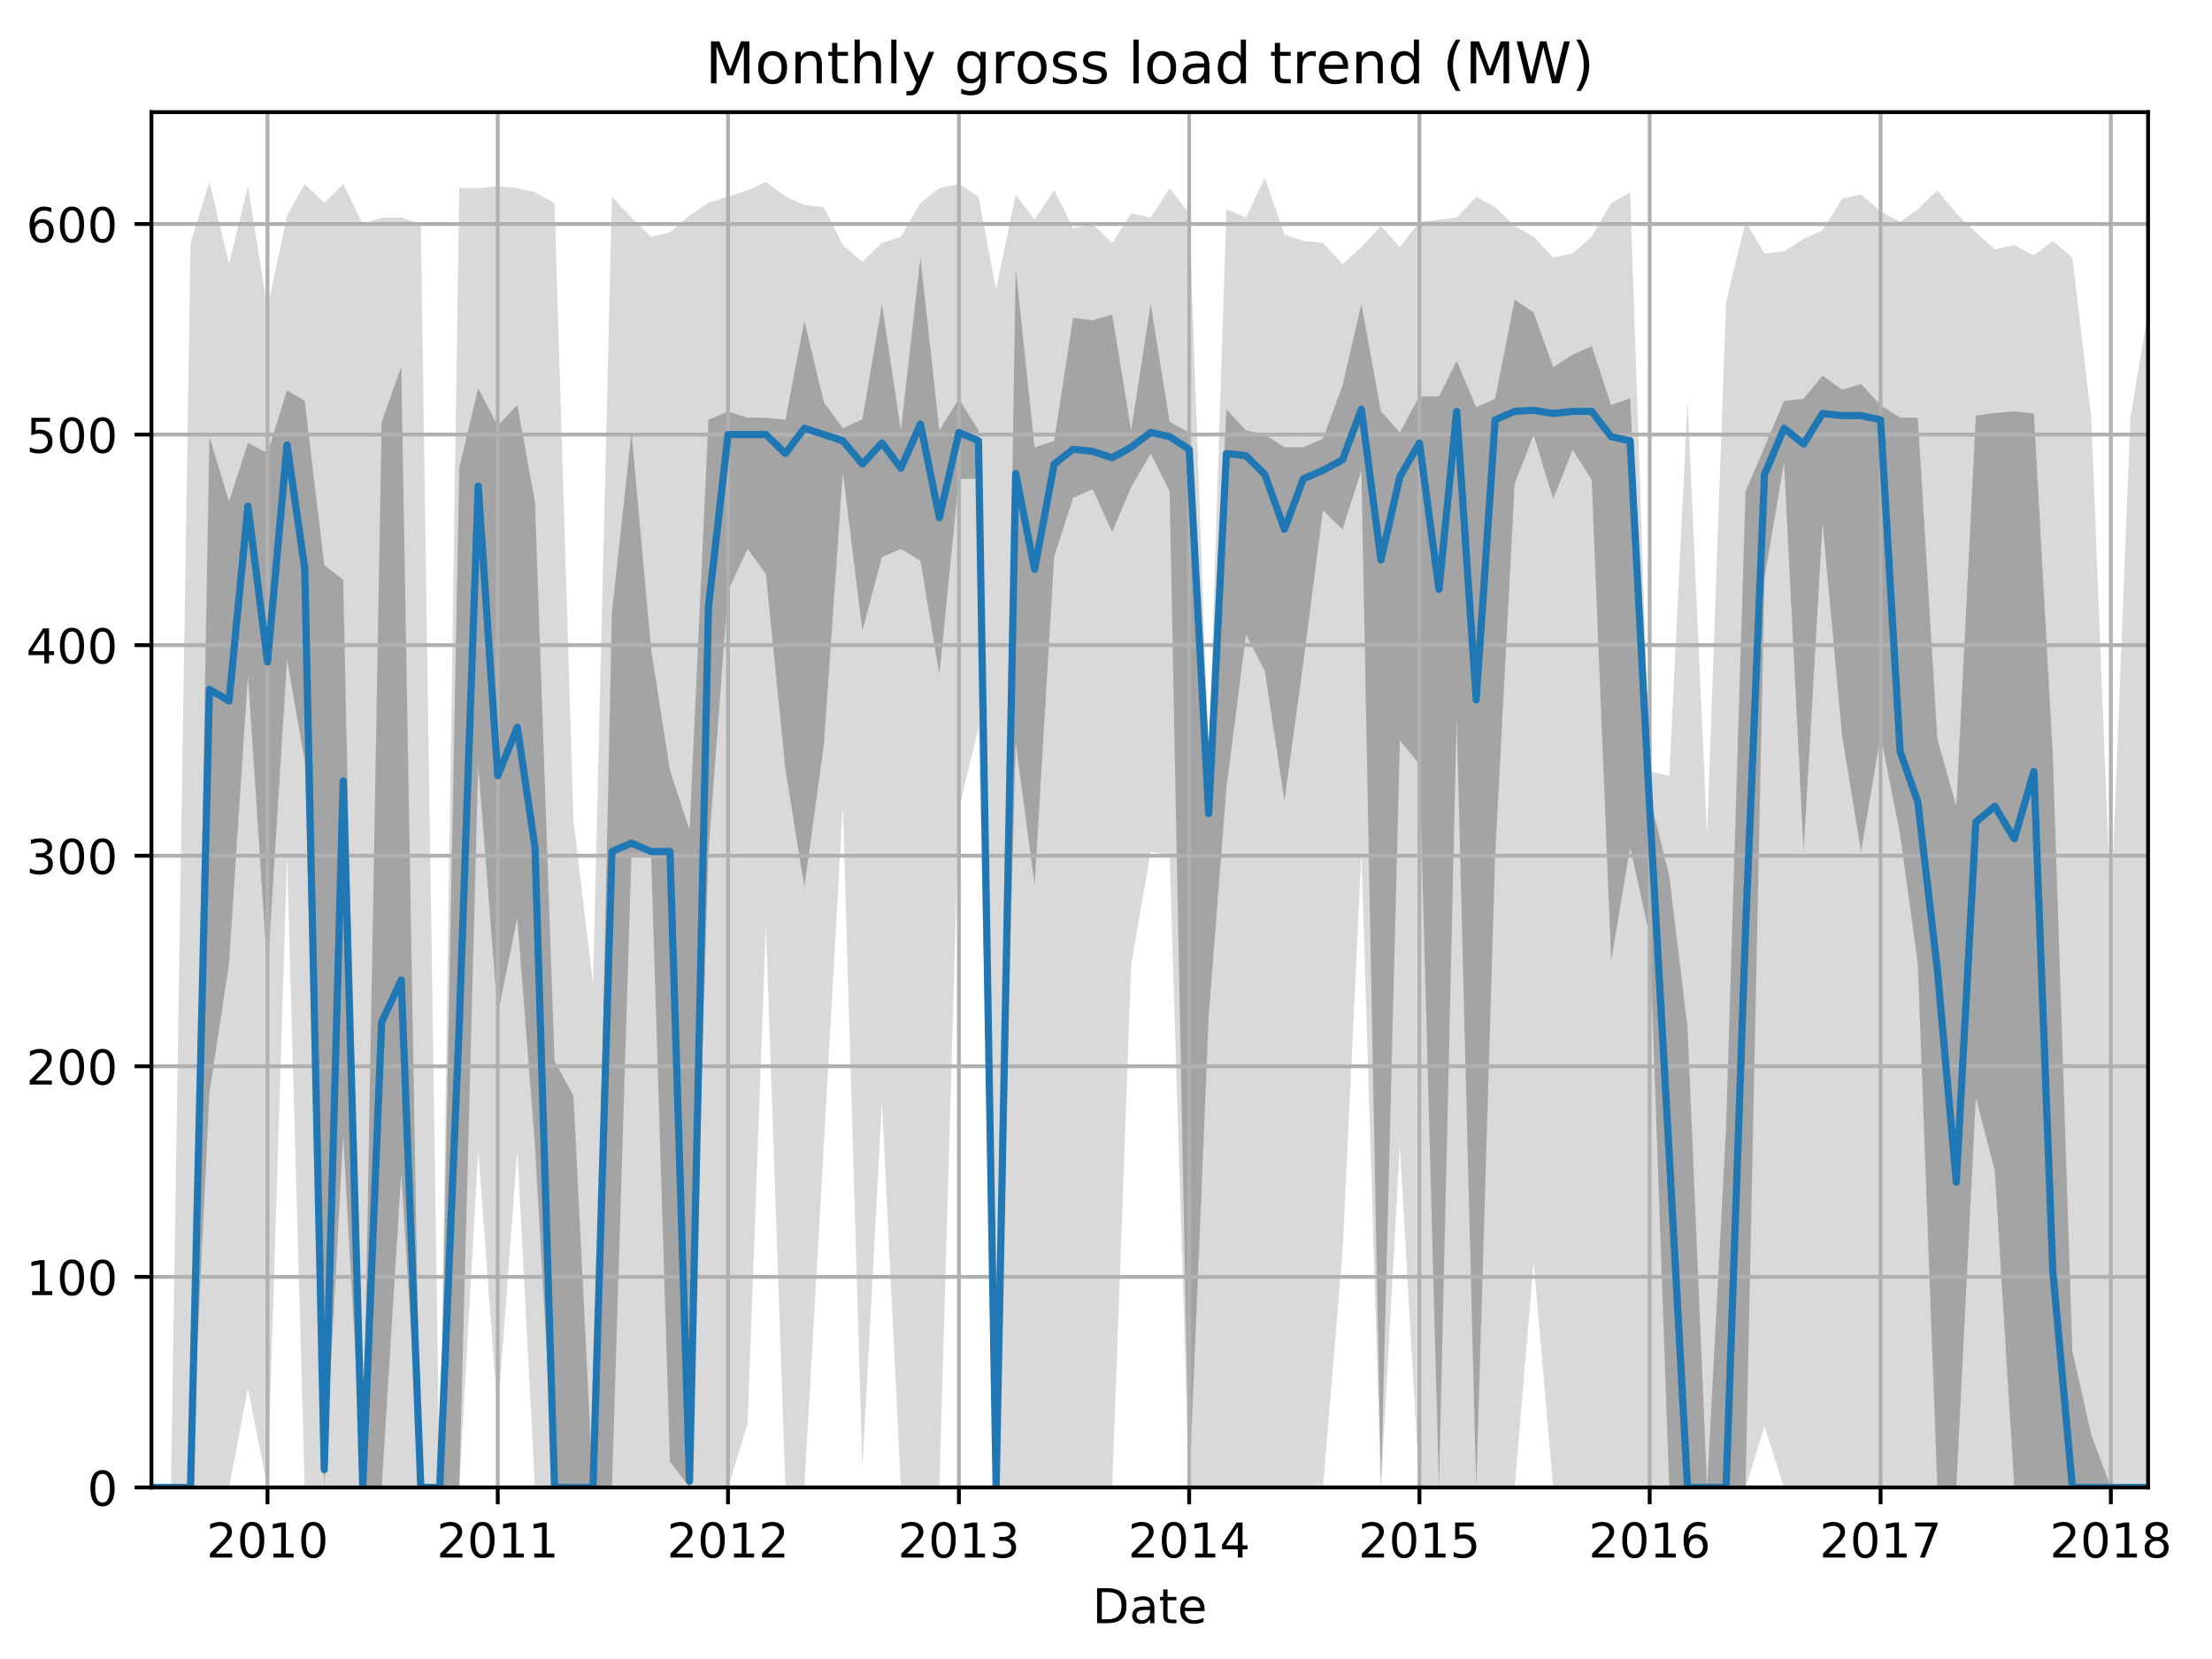 <?xml version="1.0" encoding="utf-8" standalone="no"?>
<!DOCTYPE svg PUBLIC "-//W3C//DTD SVG 1.1//EN"
  "http://www.w3.org/Graphics/SVG/1.1/DTD/svg11.dtd">
<!-- Created with matplotlib (http://matplotlib.org/) -->
<svg height="345.6pt" version="1.1" viewBox="0 0 460.8 345.6" width="460.8pt" xmlns="http://www.w3.org/2000/svg" xmlns:xlink="http://www.w3.org/1999/xlink">
 <defs>
  <style type="text/css">
*{stroke-linecap:butt;stroke-linejoin:round;}
  </style>
 </defs>
 <g id="figure_1">
  <g id="patch_1">
   <path d="M 0 345.6 
L 460.8 345.6 
L 460.8 0 
L 0 0 
z
" style="fill:none;"/>
  </g>
  <g id="axes_1">
   <g id="patch_2">
    <path d="M 31.543 309.863 
L 447.48 309.863 
L 447.48 23.365 
L 31.543 23.365 
z
" style="fill:none;"/>
   </g>
   <g id="PolyCollection_1">
    <path clip-path="url(#pc21e865054)" d="M 31.543 309.863 
L 31.543 309.863 
L 35.617 309.863 
L 39.691 309.863 
L 43.633 309.863 
L 47.707 309.863 
L 51.65 289.246 
L 55.724 309.863 
L 59.798 178.7 
L 63.477 309.863 
L 67.551 309.863 
L 71.494 309.863 
L 75.568 309.863 
L 79.51 309.863 
L 83.584 309.863 
L 87.658 309.863 
L 91.601 309.863 
L 95.675 309.863 
L 99.617 239.676 
L 103.691 294.51 
L 107.765 239.676 
L 111.445 309.863 
L 115.519 309.863 
L 119.461 309.863 
L 123.535 309.863 
L 127.478 309.863 
L 131.552 309.863 
L 135.626 309.863 
L 139.568 309.863 
L 143.642 309.863 
L 147.585 309.863 
L 151.659 309.863 
L 155.733 296.703 
L 159.544 192.737 
L 163.618 309.863 
L 167.56 309.863 
L 171.634 238.36 
L 175.577 167.733 
L 179.651 305.915 
L 183.725 229.586 
L 187.667 309.863 
L 191.741 309.863 
L 195.684 309.863 
L 199.758 168.61 
L 203.832 151.502 
L 207.511 309.863 
L 211.585 309.863 
L 215.528 309.863 
L 219.602 309.863 
L 223.544 309.863 
L 227.618 309.863 
L 231.692 309.863 
L 235.635 201.072 
L 239.709 177.384 
L 243.651 178.261 
L 247.725 309.863 
L 251.799 309.863 
L 255.479 309.863 
L 259.553 309.863 
L 263.495 309.863 
L 267.569 309.863 
L 271.512 309.863 
L 275.586 309.863 
L 279.66 261.171 
L 283.602 177.822 
L 287.676 309.863 
L 291.619 238.798 
L 295.693 309.863 
L 299.767 309.863 
L 303.446 309.863 
L 307.52 309.863 
L 311.463 309.863 
L 315.537 309.863 
L 319.479 262.925 
L 323.553 309.863 
L 327.627 309.863 
L 331.57 309.863 
L 335.644 309.863 
L 339.586 309.863 
L 343.66 309.863 
L 347.734 309.863 
L 351.545 309.863 
L 355.619 309.863 
L 359.562 309.863 
L 363.636 309.863 
L 367.578 297.142 
L 371.652 309.863 
L 375.726 309.863 
L 379.668 309.863 
L 383.742 309.863 
L 387.685 309.863 
L 391.759 309.863 
L 395.833 309.863 
L 399.513 309.863 
L 403.586 309.863 
L 407.529 309.863 
L 411.603 309.863 
L 415.546 309.863 
L 419.619 309.863 
L 423.693 309.863 
L 427.636 309.863 
L 431.71 309.863 
L 435.652 309.863 
L 439.726 309.863 
L 443.8 309.863 
L 447.48 309.863 
L 447.48 65.083 
L 447.48 65.083 
L 443.8 87.017 
L 439.726 190.105 
L 435.652 87.017 
L 431.71 53.677 
L 427.636 50.168 
L 423.693 53.239 
L 419.619 51.045 
L 415.546 51.923 
L 411.603 48.413 
L 407.529 44.465 
L 403.586 39.64 
L 399.513 43.588 
L 395.833 46.22 
L 391.759 44.027 
L 387.685 40.517 
L 383.742 41.395 
L 379.668 47.975 
L 375.726 49.729 
L 371.652 52.361 
L 367.578 52.8 
L 363.636 46.22 
L 359.562 62.89 
L 355.619 173.874 
L 351.545 83.507 
L 347.734 161.591 
L 343.66 160.714 
L 339.586 40.079 
L 335.644 42.272 
L 331.57 49.291 
L 327.627 52.8 
L 323.553 53.677 
L 319.479 49.291 
L 315.537 47.097 
L 311.463 43.149 
L 307.52 40.956 
L 303.446 45.343 
L 299.767 45.781 
L 295.693 46.22 
L 291.619 51.484 
L 287.676 47.097 
L 283.602 51.484 
L 279.66 54.993 
L 275.586 50.607 
L 271.512 50.168 
L 267.569 48.852 
L 263.495 37.008 
L 259.553 45.343 
L 255.479 43.588 
L 251.799 158.082 
L 247.725 44.465 
L 243.651 39.201 
L 239.709 45.343 
L 235.635 44.465 
L 231.692 50.607 
L 227.618 46.659 
L 223.544 47.536 
L 219.602 39.64 
L 215.528 45.781 
L 211.585 40.517 
L 207.511 60.258 
L 203.832 40.956 
L 199.758 38.324 
L 195.684 39.201 
L 191.741 42.272 
L 187.667 49.291 
L 183.725 50.607 
L 179.651 54.555 
L 175.577 51.045 
L 171.634 43.149 
L 167.56 42.711 
L 163.618 40.956 
L 159.544 37.885 
L 155.733 39.64 
L 151.659 40.956 
L 147.585 42.272 
L 143.642 44.904 
L 139.568 48.413 
L 135.626 49.291 
L 131.552 45.343 
L 127.478 40.956 
L 123.535 205.02 
L 119.461 170.804 
L 115.519 42.272 
L 111.445 40.079 
L 107.765 39.201 
L 103.691 38.763 
L 99.617 39.201 
L 95.675 39.201 
L 91.601 309.863 
L 87.658 46.659 
L 83.584 45.343 
L 79.51 45.343 
L 75.568 46.659 
L 71.494 38.324 
L 67.551 42.272 
L 63.477 38.324 
L 59.798 44.904 
L 55.724 64.206 
L 51.65 38.763 
L 47.707 54.993 
L 43.633 37.885 
L 39.691 50.607 
L 35.617 309.863 
L 31.543 309.863 
z
" style="fill:#808080;fill-opacity:0.3;"/>
   </g>
   <g id="PolyCollection_2">
    <path clip-path="url(#pc21e865054)" d="M 31.543 309.863 
L 31.543 309.863 
L 35.617 309.863 
L 39.691 309.863 
L 43.633 227.612 
L 47.707 200.743 
L 51.65 140.645 
L 55.724 202.388 
L 59.798 137.464 
L 63.477 158.521 
L 67.551 309.863 
L 71.494 236.605 
L 75.568 309.863 
L 79.51 309.863 
L 83.584 244.282 
L 87.658 309.863 
L 91.601 309.863 
L 95.675 309.863 
L 99.617 159.398 
L 103.691 211.271 
L 107.765 191.202 
L 111.445 238.798 
L 115.519 309.863 
L 119.461 309.863 
L 123.535 309.863 
L 127.478 309.863 
L 131.552 177.822 
L 135.626 177.822 
L 139.568 304.49 
L 143.642 309.863 
L 147.585 177.384 
L 151.659 123.098 
L 155.733 114.324 
L 159.544 119.588 
L 163.618 160.275 
L 167.56 184.841 
L 171.634 155.011 
L 175.577 98.422 
L 179.651 131.433 
L 183.725 116.079 
L 187.667 114.324 
L 191.741 116.847 
L 195.684 140.535 
L 199.758 99.738 
L 203.832 99.738 
L 207.511 309.863 
L 211.585 154.792 
L 215.528 184.403 
L 219.602 115.969 
L 223.544 103.686 
L 227.618 101.932 
L 231.692 110.815 
L 235.635 101.493 
L 239.709 94.474 
L 243.651 102.37 
L 247.725 309.863 
L 251.799 211.6 
L 255.479 164.223 
L 259.553 132.2 
L 263.495 139.767 
L 267.569 166.856 
L 271.512 138.013 
L 275.586 106.318 
L 279.66 110.267 
L 283.602 97.984 
L 287.676 309.863 
L 291.619 154.244 
L 295.693 159.179 
L 299.767 309.863 
L 303.446 149.857 
L 307.52 309.863 
L 311.463 178.371 
L 315.537 100.725 
L 319.479 90.636 
L 323.553 103.906 
L 327.627 93.707 
L 331.57 99.958 
L 335.644 200.195 
L 339.586 176.506 
L 343.66 194.931 
L 347.734 309.863 
L 351.545 309.863 
L 355.619 309.863 
L 359.562 309.863 
L 363.636 309.863 
L 367.578 120.466 
L 371.652 96.339 
L 375.726 177.384 
L 379.668 108.95 
L 383.742 153.257 
L 387.685 177.384 
L 391.759 153.257 
L 395.833 173.874 
L 399.513 200.743 
L 403.586 309.863 
L 407.529 309.863 
L 411.603 228.709 
L 415.546 243.843 
L 419.619 309.863 
L 423.693 309.863 
L 427.636 309.863 
L 431.71 309.863 
L 435.652 309.863 
L 439.726 309.863 
L 443.8 309.863 
L 447.48 309.863 
L 447.48 309.863 
L 447.48 309.863 
L 443.8 309.863 
L 439.726 309.863 
L 435.652 298.897 
L 431.71 281.459 
L 427.636 157.095 
L 423.693 86.139 
L 419.619 85.701 
L 415.546 86.03 
L 411.603 86.578 
L 407.529 167.952 
L 403.586 153.915 
L 399.513 87.017 
L 395.833 87.017 
L 391.759 84.385 
L 387.685 79.998 
L 383.742 81.204 
L 379.668 78.243 
L 375.726 83.069 
L 371.652 83.507 
L 367.578 93.158 
L 363.636 102.37 
L 359.562 235.179 
L 355.619 309.863 
L 351.545 214.013 
L 347.734 182.428 
L 343.66 165.978 
L 339.586 82.959 
L 335.644 84.385 
L 331.57 72.102 
L 327.627 73.857 
L 323.553 76.489 
L 319.479 65.083 
L 315.537 62.451 
L 311.463 83.069 
L 307.52 84.823 
L 303.446 75.173 
L 299.767 82.63 
L 295.693 82.52 
L 291.619 90.087 
L 287.676 85.701 
L 283.602 63.328 
L 279.66 80.327 
L 275.586 91.403 
L 271.512 93.158 
L 267.569 93.158 
L 263.495 90.526 
L 259.553 89.649 
L 255.479 85.262 
L 251.799 165.869 
L 247.725 90.087 
L 243.651 87.894 
L 239.709 63.328 
L 235.635 89.649 
L 231.692 65.522 
L 227.618 66.728 
L 223.544 66.18 
L 219.602 91.842 
L 215.528 93.158 
L 211.585 55.871 
L 207.511 309.863 
L 203.832 89.649 
L 199.758 83.069 
L 195.684 89.649 
L 191.741 53.677 
L 187.667 89.649 
L 183.725 63.328 
L 179.651 87.346 
L 175.577 89.21 
L 171.634 83.836 
L 167.56 66.838 
L 163.618 87.455 
L 159.544 87.017 
L 155.733 87.017 
L 151.659 85.701 
L 147.585 87.455 
L 143.642 172.887 
L 139.568 160.495 
L 135.626 135.161 
L 131.552 89.978 
L 127.478 127.594 
L 123.535 309.863 
L 119.461 228.27 
L 115.519 221.032 
L 111.445 104.564 
L 107.765 84.385 
L 103.691 88.662 
L 99.617 80.875 
L 95.675 97.435 
L 91.601 309.863 
L 87.658 309.863 
L 83.584 76.379 
L 79.51 87.894 
L 75.568 309.863 
L 71.494 120.795 
L 67.551 117.724 
L 63.477 83.507 
L 59.798 81.314 
L 55.724 94.365 
L 51.65 92.281 
L 47.707 104.454 
L 43.633 90.965 
L 39.691 309.863 
L 35.617 309.863 
L 31.543 309.863 
z
" style="fill:#808080;fill-opacity:0.6;"/>
   </g>
   <g id="matplotlib.axis_1">
    <g id="xtick_1">
     <g id="line2d_1">
      <path clip-path="url(#pc21e865054)" d="M 55.724 309.863 
L 55.724 23.365 
" style="fill:none;stroke:#b0b0b0;stroke-linecap:square;stroke-width:0.8;"/>
     </g>
     <g id="line2d_2">
      <defs>
       <path d="M 0 0 
L 0 3.5 
" id="m95a61b7a6d" style="stroke:#000000;stroke-width:0.8;"/>
      </defs>
      <g>
       <use style="stroke:#000000;stroke-width:0.8;" x="55.724" xlink:href="#m95a61b7a6d" y="309.863"/>
      </g>
     </g>
     <g id="text_1">
      <!-- 2010 -->
      <defs>
       <path d="M 19.188 8.297 
L 53.609 8.297 
L 53.609 0 
L 7.328 0 
L 7.328 8.297 
Q 12.938 14.109 22.625 23.891 
Q 32.328 33.688 34.812 36.531 
Q 39.547 41.844 41.422 45.531 
Q 43.312 49.219 43.312 52.781 
Q 43.312 58.594 39.234 62.25 
Q 35.156 65.922 28.609 65.922 
Q 23.969 65.922 18.812 64.312 
Q 13.672 62.703 7.812 59.422 
L 7.812 69.391 
Q 13.766 71.781 18.938 73 
Q 24.125 74.219 28.422 74.219 
Q 39.75 74.219 46.484 68.547 
Q 53.219 62.891 53.219 53.422 
Q 53.219 48.922 51.531 44.891 
Q 49.859 40.875 45.406 35.406 
Q 44.188 33.984 37.641 27.219 
Q 31.109 20.453 19.188 8.297 
z
" id="DejaVuSans-32"/>
       <path d="M 31.781 66.406 
Q 24.172 66.406 20.328 58.906 
Q 16.5 51.422 16.5 36.375 
Q 16.5 21.391 20.328 13.891 
Q 24.172 6.391 31.781 6.391 
Q 39.453 6.391 43.281 13.891 
Q 47.125 21.391 47.125 36.375 
Q 47.125 51.422 43.281 58.906 
Q 39.453 66.406 31.781 66.406 
z
M 31.781 74.219 
Q 44.047 74.219 50.516 64.516 
Q 56.984 54.828 56.984 36.375 
Q 56.984 17.969 50.516 8.266 
Q 44.047 -1.422 31.781 -1.422 
Q 19.531 -1.422 13.062 8.266 
Q 6.594 17.969 6.594 36.375 
Q 6.594 54.828 13.062 64.516 
Q 19.531 74.219 31.781 74.219 
z
" id="DejaVuSans-30"/>
       <path d="M 12.406 8.297 
L 28.516 8.297 
L 28.516 63.922 
L 10.984 60.406 
L 10.984 69.391 
L 28.422 72.906 
L 38.281 72.906 
L 38.281 8.297 
L 54.391 8.297 
L 54.391 0 
L 12.406 0 
z
" id="DejaVuSans-31"/>
      </defs>
      <g transform="translate(42.999 324.462)scale(0.1 -0.1)">
       <use xlink:href="#DejaVuSans-32"/>
       <use x="63.623" xlink:href="#DejaVuSans-30"/>
       <use x="127.246" xlink:href="#DejaVuSans-31"/>
       <use x="190.869" xlink:href="#DejaVuSans-30"/>
      </g>
     </g>
    </g>
    <g id="xtick_2">
     <g id="line2d_3">
      <path clip-path="url(#pc21e865054)" d="M 103.691 309.863 
L 103.691 23.365 
" style="fill:none;stroke:#b0b0b0;stroke-linecap:square;stroke-width:0.8;"/>
     </g>
     <g id="line2d_4">
      <g>
       <use style="stroke:#000000;stroke-width:0.8;" x="103.691" xlink:href="#m95a61b7a6d" y="309.863"/>
      </g>
     </g>
     <g id="text_2">
      <!-- 2011 -->
      <g transform="translate(90.966 324.462)scale(0.1 -0.1)">
       <use xlink:href="#DejaVuSans-32"/>
       <use x="63.623" xlink:href="#DejaVuSans-30"/>
       <use x="127.246" xlink:href="#DejaVuSans-31"/>
       <use x="190.869" xlink:href="#DejaVuSans-31"/>
      </g>
     </g>
    </g>
    <g id="xtick_3">
     <g id="line2d_5">
      <path clip-path="url(#pc21e865054)" d="M 151.659 309.863 
L 151.659 23.365 
" style="fill:none;stroke:#b0b0b0;stroke-linecap:square;stroke-width:0.8;"/>
     </g>
     <g id="line2d_6">
      <g>
       <use style="stroke:#000000;stroke-width:0.8;" x="151.659" xlink:href="#m95a61b7a6d" y="309.863"/>
      </g>
     </g>
     <g id="text_3">
      <!-- 2012 -->
      <g transform="translate(138.934 324.462)scale(0.1 -0.1)">
       <use xlink:href="#DejaVuSans-32"/>
       <use x="63.623" xlink:href="#DejaVuSans-30"/>
       <use x="127.246" xlink:href="#DejaVuSans-31"/>
       <use x="190.869" xlink:href="#DejaVuSans-32"/>
      </g>
     </g>
    </g>
    <g id="xtick_4">
     <g id="line2d_7">
      <path clip-path="url(#pc21e865054)" d="M 199.758 309.863 
L 199.758 23.365 
" style="fill:none;stroke:#b0b0b0;stroke-linecap:square;stroke-width:0.8;"/>
     </g>
     <g id="line2d_8">
      <g>
       <use style="stroke:#000000;stroke-width:0.8;" x="199.758" xlink:href="#m95a61b7a6d" y="309.863"/>
      </g>
     </g>
     <g id="text_4">
      <!-- 2013 -->
      <defs>
       <path d="M 40.578 39.312 
Q 47.656 37.797 51.625 33 
Q 55.609 28.219 55.609 21.188 
Q 55.609 10.406 48.188 4.484 
Q 40.766 -1.422 27.094 -1.422 
Q 22.516 -1.422 17.656 -0.516 
Q 12.797 0.391 7.625 2.203 
L 7.625 11.719 
Q 11.719 9.328 16.594 8.109 
Q 21.484 6.891 26.812 6.891 
Q 36.078 6.891 40.938 10.547 
Q 45.797 14.203 45.797 21.188 
Q 45.797 27.641 41.281 31.266 
Q 36.766 34.906 28.719 34.906 
L 20.219 34.906 
L 20.219 43.016 
L 29.109 43.016 
Q 36.375 43.016 40.234 45.922 
Q 44.094 48.828 44.094 54.297 
Q 44.094 59.906 40.109 62.906 
Q 36.141 65.922 28.719 65.922 
Q 24.656 65.922 20.016 65.031 
Q 15.375 64.156 9.812 62.312 
L 9.812 71.094 
Q 15.438 72.656 20.344 73.438 
Q 25.25 74.219 29.594 74.219 
Q 40.828 74.219 47.359 69.109 
Q 53.906 64.016 53.906 55.328 
Q 53.906 49.266 50.438 45.094 
Q 46.969 40.922 40.578 39.312 
z
" id="DejaVuSans-33"/>
      </defs>
      <g transform="translate(187.033 324.462)scale(0.1 -0.1)">
       <use xlink:href="#DejaVuSans-32"/>
       <use x="63.623" xlink:href="#DejaVuSans-30"/>
       <use x="127.246" xlink:href="#DejaVuSans-31"/>
       <use x="190.869" xlink:href="#DejaVuSans-33"/>
      </g>
     </g>
    </g>
    <g id="xtick_5">
     <g id="line2d_9">
      <path clip-path="url(#pc21e865054)" d="M 247.725 309.863 
L 247.725 23.365 
" style="fill:none;stroke:#b0b0b0;stroke-linecap:square;stroke-width:0.8;"/>
     </g>
     <g id="line2d_10">
      <g>
       <use style="stroke:#000000;stroke-width:0.8;" x="247.725" xlink:href="#m95a61b7a6d" y="309.863"/>
      </g>
     </g>
     <g id="text_5">
      <!-- 2014 -->
      <defs>
       <path d="M 37.797 64.312 
L 12.891 25.391 
L 37.797 25.391 
z
M 35.203 72.906 
L 47.609 72.906 
L 47.609 25.391 
L 58.016 25.391 
L 58.016 17.188 
L 47.609 17.188 
L 47.609 0 
L 37.797 0 
L 37.797 17.188 
L 4.891 17.188 
L 4.891 26.703 
z
" id="DejaVuSans-34"/>
      </defs>
      <g transform="translate(235 324.462)scale(0.1 -0.1)">
       <use xlink:href="#DejaVuSans-32"/>
       <use x="63.623" xlink:href="#DejaVuSans-30"/>
       <use x="127.246" xlink:href="#DejaVuSans-31"/>
       <use x="190.869" xlink:href="#DejaVuSans-34"/>
      </g>
     </g>
    </g>
    <g id="xtick_6">
     <g id="line2d_11">
      <path clip-path="url(#pc21e865054)" d="M 295.693 309.863 
L 295.693 23.365 
" style="fill:none;stroke:#b0b0b0;stroke-linecap:square;stroke-width:0.8;"/>
     </g>
     <g id="line2d_12">
      <g>
       <use style="stroke:#000000;stroke-width:0.8;" x="295.693" xlink:href="#m95a61b7a6d" y="309.863"/>
      </g>
     </g>
     <g id="text_6">
      <!-- 2015 -->
      <defs>
       <path d="M 10.797 72.906 
L 49.516 72.906 
L 49.516 64.594 
L 19.828 64.594 
L 19.828 46.734 
Q 21.969 47.469 24.109 47.828 
Q 26.266 48.188 28.422 48.188 
Q 40.625 48.188 47.75 41.5 
Q 54.891 34.812 54.891 23.391 
Q 54.891 11.625 47.562 5.094 
Q 40.234 -1.422 26.906 -1.422 
Q 22.312 -1.422 17.547 -0.641 
Q 12.797 0.141 7.719 1.703 
L 7.719 11.625 
Q 12.109 9.234 16.797 8.062 
Q 21.484 6.891 26.703 6.891 
Q 35.156 6.891 40.078 11.328 
Q 45.016 15.766 45.016 23.391 
Q 45.016 31 40.078 35.438 
Q 35.156 39.891 26.703 39.891 
Q 22.75 39.891 18.812 39.016 
Q 14.891 38.141 10.797 36.281 
z
" id="DejaVuSans-35"/>
      </defs>
      <g transform="translate(282.968 324.462)scale(0.1 -0.1)">
       <use xlink:href="#DejaVuSans-32"/>
       <use x="63.623" xlink:href="#DejaVuSans-30"/>
       <use x="127.246" xlink:href="#DejaVuSans-31"/>
       <use x="190.869" xlink:href="#DejaVuSans-35"/>
      </g>
     </g>
    </g>
    <g id="xtick_7">
     <g id="line2d_13">
      <path clip-path="url(#pc21e865054)" d="M 343.66 309.863 
L 343.66 23.365 
" style="fill:none;stroke:#b0b0b0;stroke-linecap:square;stroke-width:0.8;"/>
     </g>
     <g id="line2d_14">
      <g>
       <use style="stroke:#000000;stroke-width:0.8;" x="343.66" xlink:href="#m95a61b7a6d" y="309.863"/>
      </g>
     </g>
     <g id="text_7">
      <!-- 2016 -->
      <defs>
       <path d="M 33.016 40.375 
Q 26.375 40.375 22.484 35.828 
Q 18.609 31.297 18.609 23.391 
Q 18.609 15.531 22.484 10.953 
Q 26.375 6.391 33.016 6.391 
Q 39.656 6.391 43.531 10.953 
Q 47.406 15.531 47.406 23.391 
Q 47.406 31.297 43.531 35.828 
Q 39.656 40.375 33.016 40.375 
z
M 52.594 71.297 
L 52.594 62.312 
Q 48.875 64.062 45.094 64.984 
Q 41.312 65.922 37.594 65.922 
Q 27.828 65.922 22.672 59.328 
Q 17.531 52.734 16.797 39.406 
Q 19.672 43.656 24.016 45.922 
Q 28.375 48.188 33.594 48.188 
Q 44.578 48.188 50.953 41.516 
Q 57.328 34.859 57.328 23.391 
Q 57.328 12.156 50.688 5.359 
Q 44.047 -1.422 33.016 -1.422 
Q 20.359 -1.422 13.672 8.266 
Q 6.984 17.969 6.984 36.375 
Q 6.984 53.656 15.188 63.938 
Q 23.391 74.219 37.203 74.219 
Q 40.922 74.219 44.703 73.484 
Q 48.484 72.75 52.594 71.297 
z
" id="DejaVuSans-36"/>
      </defs>
      <g transform="translate(330.935 324.462)scale(0.1 -0.1)">
       <use xlink:href="#DejaVuSans-32"/>
       <use x="63.623" xlink:href="#DejaVuSans-30"/>
       <use x="127.246" xlink:href="#DejaVuSans-31"/>
       <use x="190.869" xlink:href="#DejaVuSans-36"/>
      </g>
     </g>
    </g>
    <g id="xtick_8">
     <g id="line2d_15">
      <path clip-path="url(#pc21e865054)" d="M 391.759 309.863 
L 391.759 23.365 
" style="fill:none;stroke:#b0b0b0;stroke-linecap:square;stroke-width:0.8;"/>
     </g>
     <g id="line2d_16">
      <g>
       <use style="stroke:#000000;stroke-width:0.8;" x="391.759" xlink:href="#m95a61b7a6d" y="309.863"/>
      </g>
     </g>
     <g id="text_8">
      <!-- 2017 -->
      <defs>
       <path d="M 8.203 72.906 
L 55.078 72.906 
L 55.078 68.703 
L 28.609 0 
L 18.312 0 
L 43.219 64.594 
L 8.203 64.594 
z
" id="DejaVuSans-37"/>
      </defs>
      <g transform="translate(379.034 324.462)scale(0.1 -0.1)">
       <use xlink:href="#DejaVuSans-32"/>
       <use x="63.623" xlink:href="#DejaVuSans-30"/>
       <use x="127.246" xlink:href="#DejaVuSans-31"/>
       <use x="190.869" xlink:href="#DejaVuSans-37"/>
      </g>
     </g>
    </g>
    <g id="xtick_9">
     <g id="line2d_17">
      <path clip-path="url(#pc21e865054)" d="M 439.726 309.863 
L 439.726 23.365 
" style="fill:none;stroke:#b0b0b0;stroke-linecap:square;stroke-width:0.8;"/>
     </g>
     <g id="line2d_18">
      <g>
       <use style="stroke:#000000;stroke-width:0.8;" x="439.726" xlink:href="#m95a61b7a6d" y="309.863"/>
      </g>
     </g>
     <g id="text_9">
      <!-- 2018 -->
      <defs>
       <path d="M 31.781 34.625 
Q 24.75 34.625 20.719 30.859 
Q 16.703 27.094 16.703 20.516 
Q 16.703 13.922 20.719 10.156 
Q 24.75 6.391 31.781 6.391 
Q 38.812 6.391 42.859 10.172 
Q 46.922 13.969 46.922 20.516 
Q 46.922 27.094 42.891 30.859 
Q 38.875 34.625 31.781 34.625 
z
M 21.922 38.812 
Q 15.578 40.375 12.031 44.719 
Q 8.5 49.078 8.5 55.328 
Q 8.5 64.062 14.719 69.141 
Q 20.953 74.219 31.781 74.219 
Q 42.672 74.219 48.875 69.141 
Q 55.078 64.062 55.078 55.328 
Q 55.078 49.078 51.531 44.719 
Q 48 40.375 41.703 38.812 
Q 48.828 37.156 52.797 32.312 
Q 56.781 27.484 56.781 20.516 
Q 56.781 9.906 50.312 4.234 
Q 43.844 -1.422 31.781 -1.422 
Q 19.734 -1.422 13.25 4.234 
Q 6.781 9.906 6.781 20.516 
Q 6.781 27.484 10.781 32.312 
Q 14.797 37.156 21.922 38.812 
z
M 18.312 54.391 
Q 18.312 48.734 21.844 45.562 
Q 25.391 42.391 31.781 42.391 
Q 38.141 42.391 41.719 45.562 
Q 45.312 48.734 45.312 54.391 
Q 45.312 60.062 41.719 63.234 
Q 38.141 66.406 31.781 66.406 
Q 25.391 66.406 21.844 63.234 
Q 18.312 60.062 18.312 54.391 
z
" id="DejaVuSans-38"/>
      </defs>
      <g transform="translate(427.001 324.462)scale(0.1 -0.1)">
       <use xlink:href="#DejaVuSans-32"/>
       <use x="63.623" xlink:href="#DejaVuSans-30"/>
       <use x="127.246" xlink:href="#DejaVuSans-31"/>
       <use x="190.869" xlink:href="#DejaVuSans-38"/>
      </g>
     </g>
    </g>
    <g id="text_10">
     <!-- Date -->
     <defs>
      <path d="M 19.672 64.797 
L 19.672 8.109 
L 31.594 8.109 
Q 46.688 8.109 53.688 14.938 
Q 60.688 21.781 60.688 36.531 
Q 60.688 51.172 53.688 57.984 
Q 46.688 64.797 31.594 64.797 
z
M 9.812 72.906 
L 30.078 72.906 
Q 51.266 72.906 61.172 64.094 
Q 71.094 55.281 71.094 36.531 
Q 71.094 17.672 61.125 8.828 
Q 51.172 0 30.078 0 
L 9.812 0 
z
" id="DejaVuSans-44"/>
      <path d="M 34.281 27.484 
Q 23.391 27.484 19.188 25 
Q 14.984 22.516 14.984 16.5 
Q 14.984 11.719 18.141 8.906 
Q 21.297 6.109 26.703 6.109 
Q 34.188 6.109 38.703 11.406 
Q 43.219 16.703 43.219 25.484 
L 43.219 27.484 
z
M 52.203 31.203 
L 52.203 0 
L 43.219 0 
L 43.219 8.297 
Q 40.141 3.328 35.547 0.953 
Q 30.953 -1.422 24.312 -1.422 
Q 15.922 -1.422 10.953 3.297 
Q 6 8.016 6 15.922 
Q 6 25.141 12.172 29.828 
Q 18.359 34.516 30.609 34.516 
L 43.219 34.516 
L 43.219 35.406 
Q 43.219 41.609 39.141 45 
Q 35.062 48.391 27.688 48.391 
Q 23 48.391 18.547 47.266 
Q 14.109 46.141 10.016 43.891 
L 10.016 52.203 
Q 14.938 54.109 19.578 55.047 
Q 24.219 56 28.609 56 
Q 40.484 56 46.344 49.844 
Q 52.203 43.703 52.203 31.203 
z
" id="DejaVuSans-61"/>
      <path d="M 18.312 70.219 
L 18.312 54.688 
L 36.812 54.688 
L 36.812 47.703 
L 18.312 47.703 
L 18.312 18.016 
Q 18.312 11.328 20.141 9.422 
Q 21.969 7.516 27.594 7.516 
L 36.812 7.516 
L 36.812 0 
L 27.594 0 
Q 17.188 0 13.234 3.875 
Q 9.281 7.766 9.281 18.016 
L 9.281 47.703 
L 2.688 47.703 
L 2.688 54.688 
L 9.281 54.688 
L 9.281 70.219 
z
" id="DejaVuSans-74"/>
      <path d="M 56.203 29.594 
L 56.203 25.203 
L 14.891 25.203 
Q 15.484 15.922 20.484 11.062 
Q 25.484 6.203 34.422 6.203 
Q 39.594 6.203 44.453 7.469 
Q 49.312 8.734 54.109 11.281 
L 54.109 2.781 
Q 49.266 0.734 44.188 -0.344 
Q 39.109 -1.422 33.891 -1.422 
Q 20.797 -1.422 13.156 6.188 
Q 5.516 13.812 5.516 26.812 
Q 5.516 40.234 12.766 48.109 
Q 20.016 56 32.328 56 
Q 43.359 56 49.781 48.891 
Q 56.203 41.797 56.203 29.594 
z
M 47.219 32.234 
Q 47.125 39.594 43.094 43.984 
Q 39.062 48.391 32.422 48.391 
Q 24.906 48.391 20.391 44.141 
Q 15.875 39.891 15.188 32.172 
z
" id="DejaVuSans-65"/>
     </defs>
     <g transform="translate(227.561 338.14)scale(0.1 -0.1)">
      <use xlink:href="#DejaVuSans-44"/>
      <use x="77.002" xlink:href="#DejaVuSans-61"/>
      <use x="138.281" xlink:href="#DejaVuSans-74"/>
      <use x="177.49" xlink:href="#DejaVuSans-65"/>
     </g>
    </g>
   </g>
   <g id="matplotlib.axis_2">
    <g id="ytick_1">
     <g id="line2d_19">
      <path clip-path="url(#pc21e865054)" d="M 31.543 309.863 
L 447.48 309.863 
" style="fill:none;stroke:#b0b0b0;stroke-linecap:square;stroke-width:0.8;"/>
     </g>
     <g id="line2d_20">
      <defs>
       <path d="M 0 0 
L -3.5 0 
" id="mee3bd97b88" style="stroke:#000000;stroke-width:0.8;"/>
      </defs>
      <g>
       <use style="stroke:#000000;stroke-width:0.8;" x="31.543" xlink:href="#mee3bd97b88" y="309.863"/>
      </g>
     </g>
     <g id="text_11">
      <!-- 0 -->
      <g transform="translate(18.18 313.663)scale(0.1 -0.1)">
       <use xlink:href="#DejaVuSans-30"/>
      </g>
     </g>
    </g>
    <g id="ytick_2">
     <g id="line2d_21">
      <path clip-path="url(#pc21e865054)" d="M 31.543 265.996 
L 447.48 265.996 
" style="fill:none;stroke:#b0b0b0;stroke-linecap:square;stroke-width:0.8;"/>
     </g>
     <g id="line2d_22">
      <g>
       <use style="stroke:#000000;stroke-width:0.8;" x="31.543" xlink:href="#mee3bd97b88" y="265.996"/>
      </g>
     </g>
     <g id="text_12">
      <!-- 100 -->
      <g transform="translate(5.455 269.795)scale(0.1 -0.1)">
       <use xlink:href="#DejaVuSans-31"/>
       <use x="63.623" xlink:href="#DejaVuSans-30"/>
       <use x="127.246" xlink:href="#DejaVuSans-30"/>
      </g>
     </g>
    </g>
    <g id="ytick_3">
     <g id="line2d_23">
      <path clip-path="url(#pc21e865054)" d="M 31.543 222.129 
L 447.48 222.129 
" style="fill:none;stroke:#b0b0b0;stroke-linecap:square;stroke-width:0.8;"/>
     </g>
     <g id="line2d_24">
      <g>
       <use style="stroke:#000000;stroke-width:0.8;" x="31.543" xlink:href="#mee3bd97b88" y="222.129"/>
      </g>
     </g>
     <g id="text_13">
      <!-- 200 -->
      <g transform="translate(5.455 225.928)scale(0.1 -0.1)">
       <use xlink:href="#DejaVuSans-32"/>
       <use x="63.623" xlink:href="#DejaVuSans-30"/>
       <use x="127.246" xlink:href="#DejaVuSans-30"/>
      </g>
     </g>
    </g>
    <g id="ytick_4">
     <g id="line2d_25">
      <path clip-path="url(#pc21e865054)" d="M 31.543 178.261 
L 447.48 178.261 
" style="fill:none;stroke:#b0b0b0;stroke-linecap:square;stroke-width:0.8;"/>
     </g>
     <g id="line2d_26">
      <g>
       <use style="stroke:#000000;stroke-width:0.8;" x="31.543" xlink:href="#mee3bd97b88" y="178.261"/>
      </g>
     </g>
     <g id="text_14">
      <!-- 300 -->
      <g transform="translate(5.455 182.06)scale(0.1 -0.1)">
       <use xlink:href="#DejaVuSans-33"/>
       <use x="63.623" xlink:href="#DejaVuSans-30"/>
       <use x="127.246" xlink:href="#DejaVuSans-30"/>
      </g>
     </g>
    </g>
    <g id="ytick_5">
     <g id="line2d_27">
      <path clip-path="url(#pc21e865054)" d="M 31.543 134.394 
L 447.48 134.394 
" style="fill:none;stroke:#b0b0b0;stroke-linecap:square;stroke-width:0.8;"/>
     </g>
     <g id="line2d_28">
      <g>
       <use style="stroke:#000000;stroke-width:0.8;" x="31.543" xlink:href="#mee3bd97b88" y="134.394"/>
      </g>
     </g>
     <g id="text_15">
      <!-- 400 -->
      <g transform="translate(5.455 138.193)scale(0.1 -0.1)">
       <use xlink:href="#DejaVuSans-34"/>
       <use x="63.623" xlink:href="#DejaVuSans-30"/>
       <use x="127.246" xlink:href="#DejaVuSans-30"/>
      </g>
     </g>
    </g>
    <g id="ytick_6">
     <g id="line2d_29">
      <path clip-path="url(#pc21e865054)" d="M 31.543 90.526 
L 447.48 90.526 
" style="fill:none;stroke:#b0b0b0;stroke-linecap:square;stroke-width:0.8;"/>
     </g>
     <g id="line2d_30">
      <g>
       <use style="stroke:#000000;stroke-width:0.8;" x="31.543" xlink:href="#mee3bd97b88" y="90.526"/>
      </g>
     </g>
     <g id="text_16">
      <!-- 500 -->
      <g transform="translate(5.455 94.325)scale(0.1 -0.1)">
       <use xlink:href="#DejaVuSans-35"/>
       <use x="63.623" xlink:href="#DejaVuSans-30"/>
       <use x="127.246" xlink:href="#DejaVuSans-30"/>
      </g>
     </g>
    </g>
    <g id="ytick_7">
     <g id="line2d_31">
      <path clip-path="url(#pc21e865054)" d="M 31.543 46.659 
L 447.48 46.659 
" style="fill:none;stroke:#b0b0b0;stroke-linecap:square;stroke-width:0.8;"/>
     </g>
     <g id="line2d_32">
      <g>
       <use style="stroke:#000000;stroke-width:0.8;" x="31.543" xlink:href="#mee3bd97b88" y="46.659"/>
      </g>
     </g>
     <g id="text_17">
      <!-- 600 -->
      <g transform="translate(5.455 50.458)scale(0.1 -0.1)">
       <use xlink:href="#DejaVuSans-36"/>
       <use x="63.623" xlink:href="#DejaVuSans-30"/>
       <use x="127.246" xlink:href="#DejaVuSans-30"/>
      </g>
     </g>
    </g>
   </g>
   <g id="line2d_33">
    <path clip-path="url(#pc21e865054)" d="M 31.543 309.863 
L 35.617 309.863 
L 39.691 309.863 
L 43.633 143.606 
L 47.707 146.018 
L 51.65 105.441 
L 55.724 137.903 
L 59.798 92.72 
L 63.477 118.382 
L 67.551 306.135 
L 71.494 162.688 
L 75.568 309.863 
L 79.51 212.916 
L 83.584 204.143 
L 87.658 309.863 
L 91.601 309.863 
L 95.675 213.355 
L 99.617 101.274 
L 103.691 161.591 
L 107.765 151.502 
L 111.445 176.506 
L 115.519 309.863 
L 119.461 309.863 
L 123.535 309.863 
L 127.478 177.384 
L 131.552 175.629 
L 135.626 177.384 
L 139.568 177.384 
L 143.642 308.547 
L 147.585 126.497 
L 151.659 90.526 
L 155.733 90.526 
L 159.544 90.526 
L 163.618 94.474 
L 167.56 89.21 
L 171.634 90.526 
L 175.577 91.842 
L 179.651 96.668 
L 183.725 92.281 
L 187.667 97.545 
L 191.741 88.333 
L 195.684 107.854 
L 199.758 90.087 
L 203.832 91.842 
L 207.511 309.863 
L 211.585 98.642 
L 215.528 118.601 
L 219.602 96.668 
L 223.544 93.597 
L 227.618 94.036 
L 231.692 95.352 
L 235.635 93.158 
L 239.709 90.087 
L 243.651 90.965 
L 247.725 93.597 
L 251.799 169.488 
L 255.479 94.474 
L 259.553 94.913 
L 263.495 98.861 
L 267.569 110.267 
L 271.512 99.738 
L 275.586 97.984 
L 279.66 95.79 
L 283.602 85.262 
L 287.676 116.627 
L 291.619 99.3 
L 295.693 92.281 
L 299.767 122.769 
L 303.446 85.701 
L 307.52 145.799 
L 311.463 87.455 
L 315.537 85.701 
L 319.479 85.481 
L 323.553 86.139 
L 327.627 85.701 
L 331.57 85.701 
L 335.644 90.965 
L 339.586 91.842 
L 343.66 168.391 
L 347.734 240.553 
L 351.545 309.863 
L 355.619 309.863 
L 359.562 309.863 
L 363.636 193.395 
L 367.578 98.861 
L 371.652 89.21 
L 375.726 92.5 
L 379.668 86.139 
L 383.742 86.578 
L 387.685 86.578 
L 391.759 87.455 
L 395.833 156.547 
L 399.513 167.075 
L 403.586 201.95 
L 407.529 246.256 
L 411.603 171.242 
L 415.546 167.952 
L 419.619 174.752 
L 423.693 160.714 
L 427.636 264.68 
L 431.71 309.863 
L 435.652 309.863 
L 439.726 309.863 
L 443.8 309.863 
L 447.48 309.863 
" style="fill:none;stroke:#1f77b4;stroke-linecap:square;stroke-width:1.5;"/>
   </g>
   <g id="patch_3">
    <path d="M 31.543 309.863 
L 31.543 23.365 
" style="fill:none;stroke:#000000;stroke-linecap:square;stroke-linejoin:miter;stroke-width:0.8;"/>
   </g>
   <g id="patch_4">
    <path d="M 447.48 309.863 
L 447.48 23.365 
" style="fill:none;stroke:#000000;stroke-linecap:square;stroke-linejoin:miter;stroke-width:0.8;"/>
   </g>
   <g id="patch_5">
    <path d="M 31.543 309.863 
L 447.48 309.863 
" style="fill:none;stroke:#000000;stroke-linecap:square;stroke-linejoin:miter;stroke-width:0.8;"/>
   </g>
   <g id="patch_6">
    <path d="M 31.543 23.365 
L 447.48 23.365 
" style="fill:none;stroke:#000000;stroke-linecap:square;stroke-linejoin:miter;stroke-width:0.8;"/>
   </g>
   <g id="text_18">
    <!-- Monthly gross load trend (MW) -->
    <defs>
     <path d="M 9.812 72.906 
L 24.516 72.906 
L 43.109 23.297 
L 61.812 72.906 
L 76.516 72.906 
L 76.516 0 
L 66.891 0 
L 66.891 64.016 
L 48.094 14.016 
L 38.188 14.016 
L 19.391 64.016 
L 19.391 0 
L 9.812 0 
z
" id="DejaVuSans-4d"/>
     <path d="M 30.609 48.391 
Q 23.391 48.391 19.188 42.75 
Q 14.984 37.109 14.984 27.297 
Q 14.984 17.484 19.156 11.844 
Q 23.344 6.203 30.609 6.203 
Q 37.797 6.203 41.984 11.859 
Q 46.188 17.531 46.188 27.297 
Q 46.188 37.016 41.984 42.703 
Q 37.797 48.391 30.609 48.391 
z
M 30.609 56 
Q 42.328 56 49.016 48.375 
Q 55.719 40.766 55.719 27.297 
Q 55.719 13.875 49.016 6.219 
Q 42.328 -1.422 30.609 -1.422 
Q 18.844 -1.422 12.172 6.219 
Q 5.516 13.875 5.516 27.297 
Q 5.516 40.766 12.172 48.375 
Q 18.844 56 30.609 56 
z
" id="DejaVuSans-6f"/>
     <path d="M 54.891 33.016 
L 54.891 0 
L 45.906 0 
L 45.906 32.719 
Q 45.906 40.484 42.875 44.328 
Q 39.844 48.188 33.797 48.188 
Q 26.516 48.188 22.312 43.547 
Q 18.109 38.922 18.109 30.906 
L 18.109 0 
L 9.078 0 
L 9.078 54.688 
L 18.109 54.688 
L 18.109 46.188 
Q 21.344 51.125 25.703 53.562 
Q 30.078 56 35.797 56 
Q 45.219 56 50.047 50.172 
Q 54.891 44.344 54.891 33.016 
z
" id="DejaVuSans-6e"/>
     <path d="M 54.891 33.016 
L 54.891 0 
L 45.906 0 
L 45.906 32.719 
Q 45.906 40.484 42.875 44.328 
Q 39.844 48.188 33.797 48.188 
Q 26.516 48.188 22.312 43.547 
Q 18.109 38.922 18.109 30.906 
L 18.109 0 
L 9.078 0 
L 9.078 75.984 
L 18.109 75.984 
L 18.109 46.188 
Q 21.344 51.125 25.703 53.562 
Q 30.078 56 35.797 56 
Q 45.219 56 50.047 50.172 
Q 54.891 44.344 54.891 33.016 
z
" id="DejaVuSans-68"/>
     <path d="M 9.422 75.984 
L 18.406 75.984 
L 18.406 0 
L 9.422 0 
z
" id="DejaVuSans-6c"/>
     <path d="M 32.172 -5.078 
Q 28.375 -14.844 24.75 -17.812 
Q 21.141 -20.797 15.094 -20.797 
L 7.906 -20.797 
L 7.906 -13.281 
L 13.188 -13.281 
Q 16.891 -13.281 18.938 -11.516 
Q 21 -9.766 23.484 -3.219 
L 25.094 0.875 
L 2.984 54.688 
L 12.5 54.688 
L 29.594 11.922 
L 46.688 54.688 
L 56.203 54.688 
z
" id="DejaVuSans-79"/>
     <path id="DejaVuSans-20"/>
     <path d="M 45.406 27.984 
Q 45.406 37.75 41.375 43.109 
Q 37.359 48.484 30.078 48.484 
Q 22.859 48.484 18.828 43.109 
Q 14.797 37.75 14.797 27.984 
Q 14.797 18.266 18.828 12.891 
Q 22.859 7.516 30.078 7.516 
Q 37.359 7.516 41.375 12.891 
Q 45.406 18.266 45.406 27.984 
z
M 54.391 6.781 
Q 54.391 -7.172 48.188 -13.984 
Q 42 -20.797 29.203 -20.797 
Q 24.469 -20.797 20.266 -20.094 
Q 16.062 -19.391 12.109 -17.922 
L 12.109 -9.188 
Q 16.062 -11.328 19.922 -12.344 
Q 23.781 -13.375 27.781 -13.375 
Q 36.625 -13.375 41.016 -8.766 
Q 45.406 -4.156 45.406 5.172 
L 45.406 9.625 
Q 42.625 4.781 38.281 2.391 
Q 33.938 0 27.875 0 
Q 17.828 0 11.672 7.656 
Q 5.516 15.328 5.516 27.984 
Q 5.516 40.672 11.672 48.328 
Q 17.828 56 27.875 56 
Q 33.938 56 38.281 53.609 
Q 42.625 51.219 45.406 46.391 
L 45.406 54.688 
L 54.391 54.688 
z
" id="DejaVuSans-67"/>
     <path d="M 41.109 46.297 
Q 39.594 47.172 37.812 47.578 
Q 36.031 48 33.891 48 
Q 26.266 48 22.188 43.047 
Q 18.109 38.094 18.109 28.812 
L 18.109 0 
L 9.078 0 
L 9.078 54.688 
L 18.109 54.688 
L 18.109 46.188 
Q 20.953 51.172 25.484 53.578 
Q 30.031 56 36.531 56 
Q 37.453 56 38.578 55.875 
Q 39.703 55.766 41.062 55.516 
z
" id="DejaVuSans-72"/>
     <path d="M 44.281 53.078 
L 44.281 44.578 
Q 40.484 46.531 36.375 47.5 
Q 32.281 48.484 27.875 48.484 
Q 21.188 48.484 17.844 46.438 
Q 14.5 44.391 14.5 40.281 
Q 14.5 37.156 16.891 35.375 
Q 19.281 33.594 26.516 31.984 
L 29.594 31.297 
Q 39.156 29.25 43.188 25.516 
Q 47.219 21.781 47.219 15.094 
Q 47.219 7.469 41.188 3.016 
Q 35.156 -1.422 24.609 -1.422 
Q 20.219 -1.422 15.453 -0.562 
Q 10.688 0.297 5.422 2 
L 5.422 11.281 
Q 10.406 8.688 15.234 7.391 
Q 20.062 6.109 24.812 6.109 
Q 31.156 6.109 34.562 8.281 
Q 37.984 10.453 37.984 14.406 
Q 37.984 18.062 35.516 20.016 
Q 33.062 21.969 24.703 23.781 
L 21.578 24.516 
Q 13.234 26.266 9.516 29.906 
Q 5.812 33.547 5.812 39.891 
Q 5.812 47.609 11.281 51.797 
Q 16.75 56 26.812 56 
Q 31.781 56 36.172 55.266 
Q 40.578 54.547 44.281 53.078 
z
" id="DejaVuSans-73"/>
     <path d="M 45.406 46.391 
L 45.406 75.984 
L 54.391 75.984 
L 54.391 0 
L 45.406 0 
L 45.406 8.203 
Q 42.578 3.328 38.25 0.953 
Q 33.938 -1.422 27.875 -1.422 
Q 17.969 -1.422 11.734 6.484 
Q 5.516 14.406 5.516 27.297 
Q 5.516 40.188 11.734 48.094 
Q 17.969 56 27.875 56 
Q 33.938 56 38.25 53.625 
Q 42.578 51.266 45.406 46.391 
z
M 14.797 27.297 
Q 14.797 17.391 18.875 11.75 
Q 22.953 6.109 30.078 6.109 
Q 37.203 6.109 41.297 11.75 
Q 45.406 17.391 45.406 27.297 
Q 45.406 37.203 41.297 42.844 
Q 37.203 48.484 30.078 48.484 
Q 22.953 48.484 18.875 42.844 
Q 14.797 37.203 14.797 27.297 
z
" id="DejaVuSans-64"/>
     <path d="M 31 75.875 
Q 24.469 64.656 21.281 53.656 
Q 18.109 42.672 18.109 31.391 
Q 18.109 20.125 21.312 9.062 
Q 24.516 -2 31 -13.188 
L 23.188 -13.188 
Q 15.875 -1.703 12.234 9.375 
Q 8.594 20.453 8.594 31.391 
Q 8.594 42.281 12.203 53.312 
Q 15.828 64.359 23.188 75.875 
z
" id="DejaVuSans-28"/>
     <path d="M 3.328 72.906 
L 13.281 72.906 
L 28.609 11.281 
L 43.891 72.906 
L 54.984 72.906 
L 70.312 11.281 
L 85.594 72.906 
L 95.609 72.906 
L 77.297 0 
L 64.891 0 
L 49.516 63.281 
L 33.984 0 
L 21.578 0 
z
" id="DejaVuSans-57"/>
     <path d="M 8.016 75.875 
L 15.828 75.875 
Q 23.141 64.359 26.781 53.312 
Q 30.422 42.281 30.422 31.391 
Q 30.422 20.453 26.781 9.375 
Q 23.141 -1.703 15.828 -13.188 
L 8.016 -13.188 
Q 14.5 -2 17.703 9.062 
Q 20.906 20.125 20.906 31.391 
Q 20.906 42.672 17.703 53.656 
Q 14.5 64.656 8.016 75.875 
z
" id="DejaVuSans-29"/>
    </defs>
    <g transform="translate(146.929 17.365)scale(0.12 -0.12)">
     <use xlink:href="#DejaVuSans-4d"/>
     <use x="86.279" xlink:href="#DejaVuSans-6f"/>
     <use x="147.461" xlink:href="#DejaVuSans-6e"/>
     <use x="210.84" xlink:href="#DejaVuSans-74"/>
     <use x="250.049" xlink:href="#DejaVuSans-68"/>
     <use x="313.428" xlink:href="#DejaVuSans-6c"/>
     <use x="341.211" xlink:href="#DejaVuSans-79"/>
     <use x="400.391" xlink:href="#DejaVuSans-20"/>
     <use x="432.178" xlink:href="#DejaVuSans-67"/>
     <use x="495.654" xlink:href="#DejaVuSans-72"/>
     <use x="536.736" xlink:href="#DejaVuSans-6f"/>
     <use x="597.918" xlink:href="#DejaVuSans-73"/>
     <use x="650.018" xlink:href="#DejaVuSans-73"/>
     <use x="702.117" xlink:href="#DejaVuSans-20"/>
     <use x="733.904" xlink:href="#DejaVuSans-6c"/>
     <use x="761.688" xlink:href="#DejaVuSans-6f"/>
     <use x="822.869" xlink:href="#DejaVuSans-61"/>
     <use x="884.148" xlink:href="#DejaVuSans-64"/>
     <use x="947.625" xlink:href="#DejaVuSans-20"/>
     <use x="979.412" xlink:href="#DejaVuSans-74"/>
     <use x="1018.621" xlink:href="#DejaVuSans-72"/>
     <use x="1059.703" xlink:href="#DejaVuSans-65"/>
     <use x="1121.227" xlink:href="#DejaVuSans-6e"/>
     <use x="1184.605" xlink:href="#DejaVuSans-64"/>
     <use x="1248.082" xlink:href="#DejaVuSans-20"/>
     <use x="1279.869" xlink:href="#DejaVuSans-28"/>
     <use x="1318.883" xlink:href="#DejaVuSans-4d"/>
     <use x="1405.162" xlink:href="#DejaVuSans-57"/>
     <use x="1504.039" xlink:href="#DejaVuSans-29"/>
    </g>
   </g>
  </g>
 </g>
 <defs>
  <clipPath id="pc21e865054">
   <rect height="286.498" width="415.937" x="31.543" y="23.365"/>
  </clipPath>
 </defs>
</svg>

